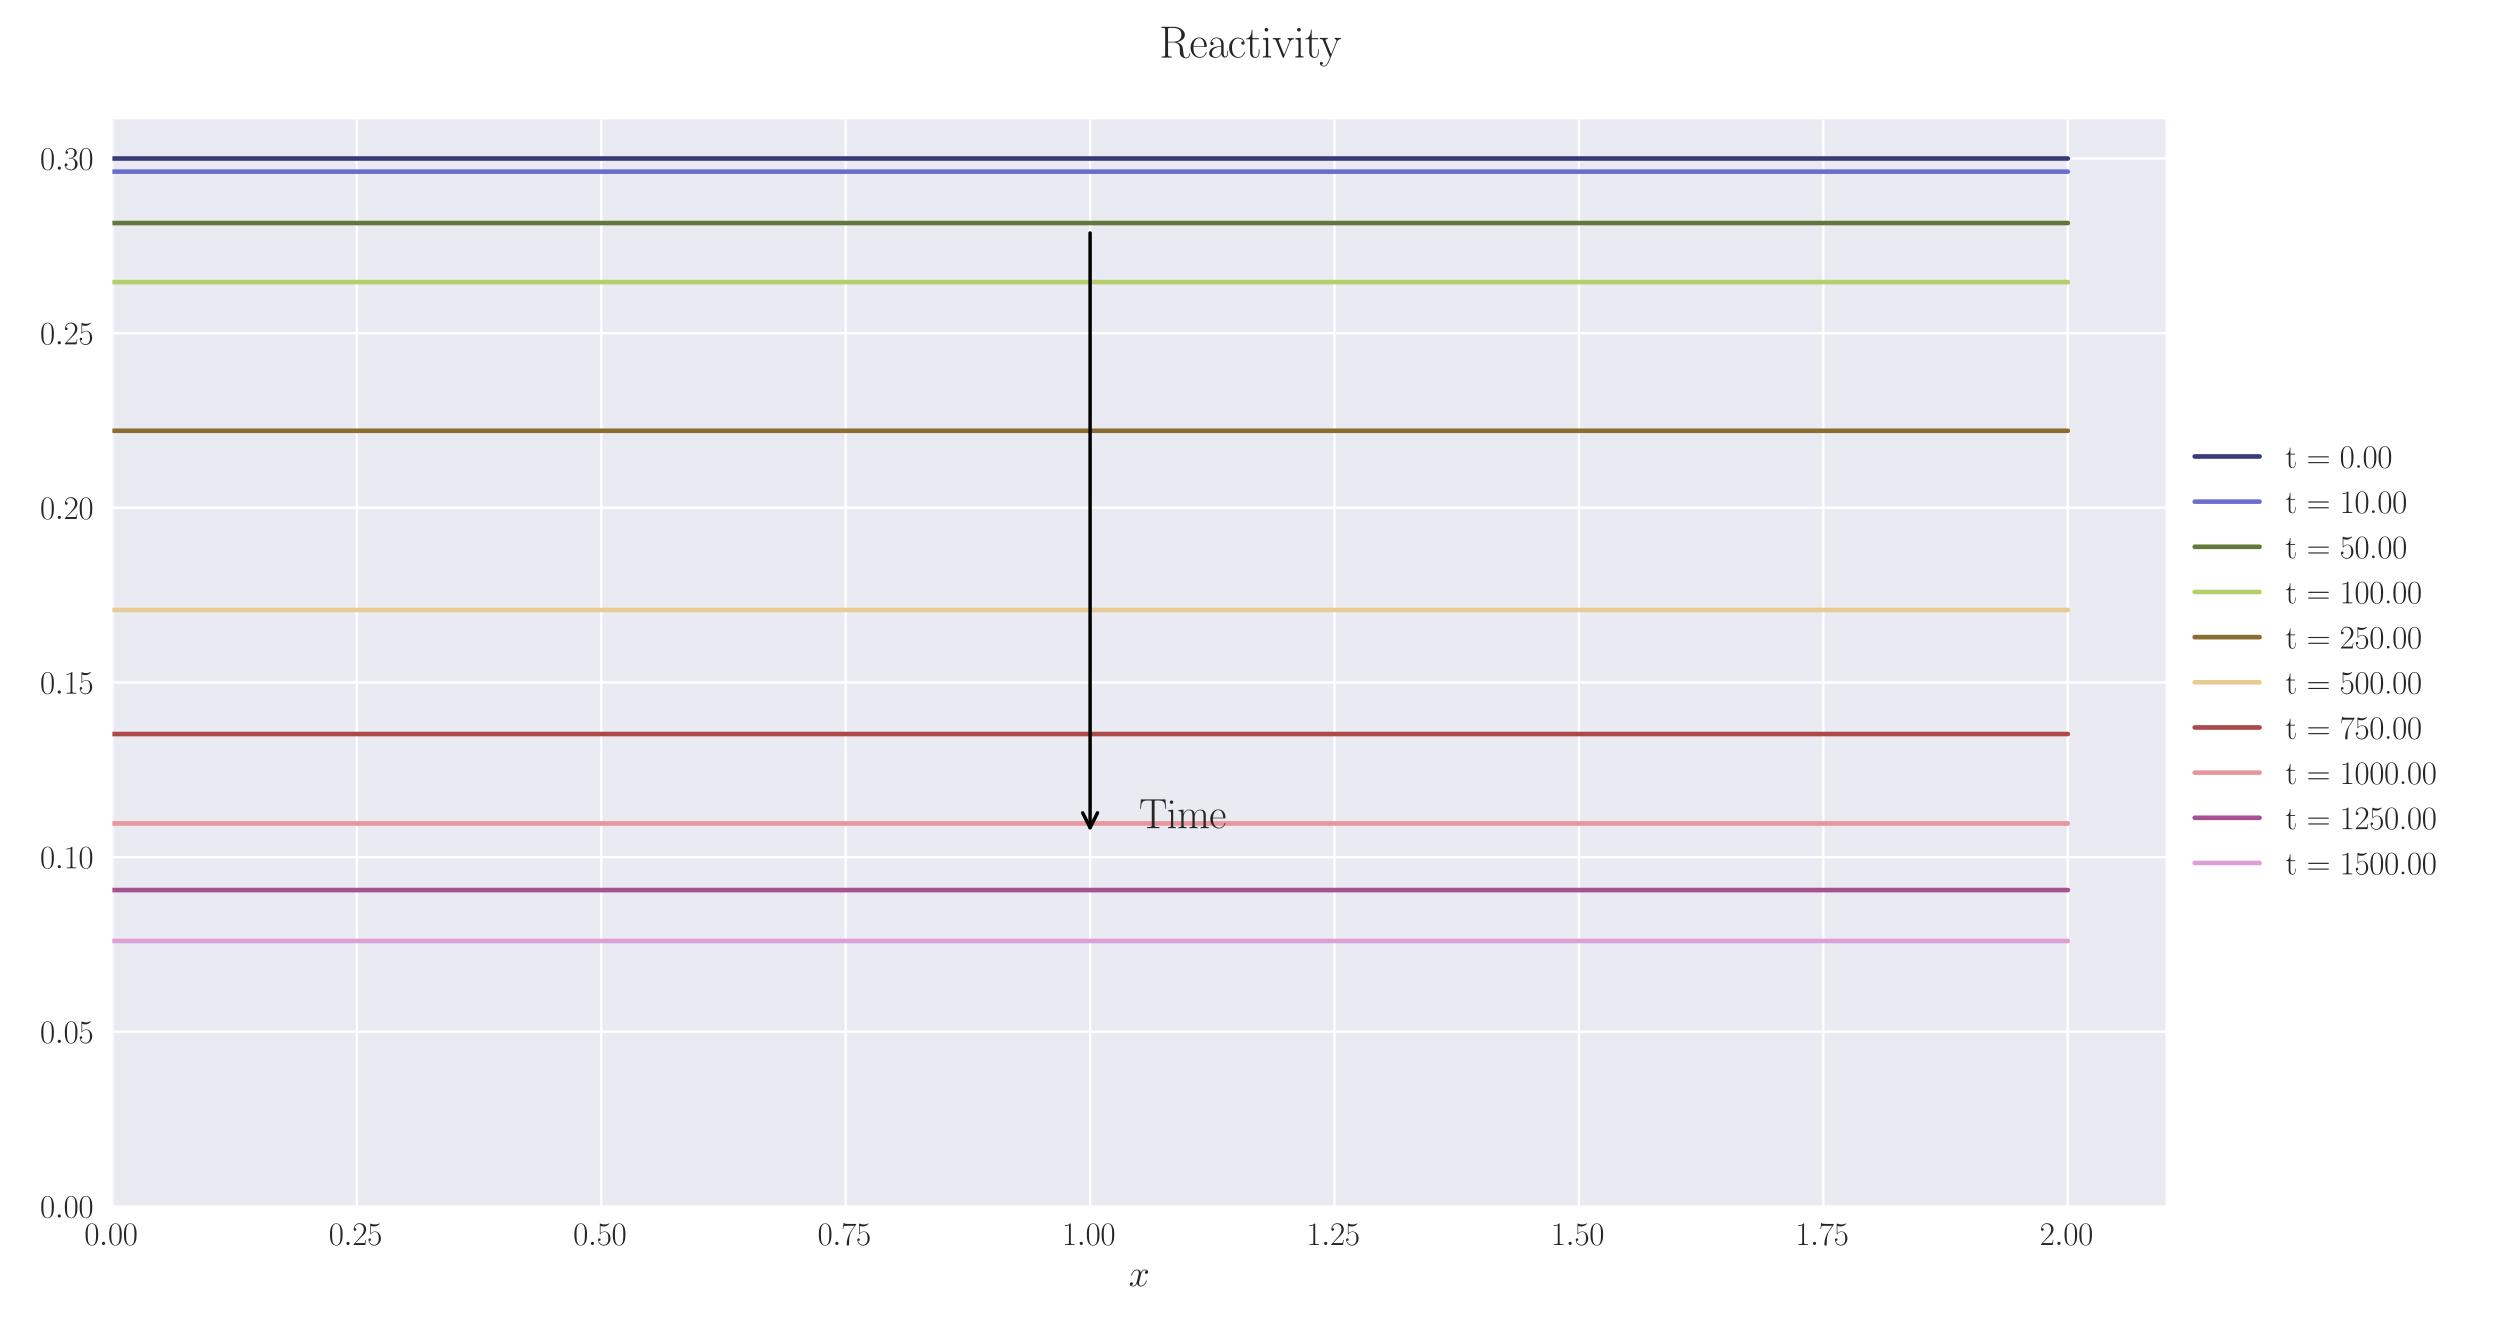 <?xml version="1.0" encoding="utf-8" standalone="no"?>
<!DOCTYPE svg PUBLIC "-//W3C//DTD SVG 1.1//EN"
  "http://www.w3.org/Graphics/SVG/1.1/DTD/svg11.dtd">
<svg xmlns:xlink="http://www.w3.org/1999/xlink" width="1080pt" height="576pt" viewBox="0 0 1080 576" xmlns="http://www.w3.org/2000/svg" version="1.1">
 <defs>
  <style type="text/css">*{stroke-linejoin: round; stroke-linecap: butt}</style>
 </defs>
 <g id="figure_1">
  <g id="patch_1">
   <path d="M 0 576 
L 1080 576 
L 1080 0 
L 0 0 
z
" style="fill: #ffffff"/>
  </g>
  <g id="axes_1">
   <g id="patch_2">
    <path d="M 48.559 521.153 
L 935.518 521.153 
L 935.518 51.564 
L 48.559 51.564 
z
" style="fill: #eaeaf2"/>
   </g>
   <g id="matplotlib.axis_1">
    <g id="xtick_1">
     <g id="line2d_1">
      <path d="M 48.559 521.153 
L 48.559 51.564 
" clip-path="url(#p946c6028f7)" style="fill: none; stroke: #ffffff; stroke-linecap: round"/>
     </g>
     <g id="line2d_2"/>
     <g id="text_1">
      <!-- $\mathdefault{0.00}$ -->
      <g style="fill: #262626" transform="translate(36.42 537.839) scale(0.14 -0.14)">
       <defs>
        <path id="CMR17-30" d="M 2688 2025 
C 2688 2416 2682 3080 2413 3591 
C 2176 4039 1798 4198 1466 4198 
C 1158 4198 768 4058 525 3597 
C 269 3118 243 2524 243 2025 
C 243 1661 250 1106 448 619 
C 723 -39 1216 -128 1466 -128 
C 1760 -128 2208 -7 2470 600 
C 2662 1042 2688 1559 2688 2025 
z
M 1466 -26 
C 1056 -26 813 325 723 812 
C 653 1188 653 1738 653 2096 
C 653 2588 653 2997 736 3387 
C 858 3929 1216 4096 1466 4096 
C 1728 4096 2067 3923 2189 3400 
C 2272 3036 2278 2607 2278 2096 
C 2278 1680 2278 1169 2202 792 
C 2067 95 1690 -26 1466 -26 
z
" transform="scale(0.016)"/>
        <path id="CMMI12-3a" d="M 1178 307 
C 1178 492 1024 619 870 619 
C 685 619 557 466 557 313 
C 557 128 710 0 864 0 
C 1050 0 1178 153 1178 307 
z
" transform="scale(0.016)"/>
       </defs>
       <use xlink:href="#CMR17-30" transform="scale(0.996)"/>
       <use xlink:href="#CMMI12-3a" transform="translate(45.69 0) scale(0.996)"/>
       <use xlink:href="#CMR17-30" transform="translate(72.788 0) scale(0.996)"/>
       <use xlink:href="#CMR17-30" transform="translate(118.478 0) scale(0.996)"/>
      </g>
     </g>
    </g>
    <g id="xtick_2">
     <g id="line2d_3">
      <path d="M 154.149 521.153 
L 154.149 51.564 
" clip-path="url(#p946c6028f7)" style="fill: none; stroke: #ffffff; stroke-linecap: round"/>
     </g>
     <g id="line2d_4"/>
     <g id="text_2">
      <!-- $\mathdefault{0.25}$ -->
      <g style="fill: #262626" transform="translate(142.01 537.839) scale(0.14 -0.14)">
       <defs>
        <path id="CMR17-32" d="M 2669 989 
L 2554 989 
C 2490 536 2438 459 2413 420 
C 2381 369 1920 369 1830 369 
L 602 369 
C 832 619 1280 1072 1824 1597 
C 2214 1967 2669 2402 2669 3035 
C 2669 3790 2067 4224 1395 4224 
C 691 4224 262 3604 262 3030 
C 262 2780 448 2748 525 2748 
C 589 2748 781 2787 781 3010 
C 781 3207 614 3264 525 3264 
C 486 3264 448 3258 422 3245 
C 544 3790 915 4058 1306 4058 
C 1862 4058 2227 3617 2227 3035 
C 2227 2479 1901 2000 1536 1584 
L 262 146 
L 262 0 
L 2515 0 
L 2669 989 
z
" transform="scale(0.016)"/>
        <path id="CMR17-35" d="M 730 3692 
C 794 3666 1056 3584 1325 3584 
C 1920 3584 2246 3911 2432 4100 
C 2432 4157 2432 4192 2394 4192 
C 2387 4192 2374 4192 2323 4163 
C 2099 4058 1837 3973 1517 3973 
C 1325 3973 1037 3999 723 4139 
C 653 4171 640 4171 634 4171 
C 602 4171 595 4164 595 4037 
L 595 2203 
C 595 2089 595 2057 659 2057 
C 691 2057 704 2070 736 2114 
C 941 2401 1222 2522 1542 2522 
C 1766 2522 2246 2382 2246 1289 
C 2246 1085 2246 715 2054 421 
C 1894 159 1645 25 1370 25 
C 947 25 518 320 403 814 
C 429 807 480 795 506 795 
C 589 795 749 840 749 1038 
C 749 1210 627 1280 506 1280 
C 358 1280 262 1190 262 1011 
C 262 454 704 -128 1382 -128 
C 2042 -128 2669 440 2669 1264 
C 2669 2030 2170 2624 1549 2624 
C 1222 2624 947 2503 730 2274 
L 730 3692 
z
" transform="scale(0.016)"/>
       </defs>
       <use xlink:href="#CMR17-30" transform="scale(0.996)"/>
       <use xlink:href="#CMMI12-3a" transform="translate(45.69 0) scale(0.996)"/>
       <use xlink:href="#CMR17-32" transform="translate(72.788 0) scale(0.996)"/>
       <use xlink:href="#CMR17-35" transform="translate(118.478 0) scale(0.996)"/>
      </g>
     </g>
    </g>
    <g id="xtick_3">
     <g id="line2d_5">
      <path d="M 259.74 521.153 
L 259.74 51.564 
" clip-path="url(#p946c6028f7)" style="fill: none; stroke: #ffffff; stroke-linecap: round"/>
     </g>
     <g id="line2d_6"/>
     <g id="text_3">
      <!-- $\mathdefault{0.50}$ -->
      <g style="fill: #262626" transform="translate(247.6 537.839) scale(0.14 -0.14)">
       <use xlink:href="#CMR17-30" transform="scale(0.996)"/>
       <use xlink:href="#CMMI12-3a" transform="translate(45.69 0) scale(0.996)"/>
       <use xlink:href="#CMR17-35" transform="translate(72.788 0) scale(0.996)"/>
       <use xlink:href="#CMR17-30" transform="translate(118.478 0) scale(0.996)"/>
      </g>
     </g>
    </g>
    <g id="xtick_4">
     <g id="line2d_7">
      <path d="M 365.33 521.153 
L 365.33 51.564 
" clip-path="url(#p946c6028f7)" style="fill: none; stroke: #ffffff; stroke-linecap: round"/>
     </g>
     <g id="line2d_8"/>
     <g id="text_4">
      <!-- $\mathdefault{0.75}$ -->
      <g style="fill: #262626" transform="translate(353.19 537.839) scale(0.14 -0.14)">
       <defs>
        <path id="CMR17-37" d="M 2886 3941 
L 2886 4081 
L 1382 4081 
C 634 4081 621 4165 595 4288 
L 480 4288 
L 294 3094 
L 410 3094 
C 429 3215 474 3540 550 3661 
C 589 3712 1062 3712 1171 3712 
L 2579 3712 
L 1869 2661 
C 1395 1954 1069 999 1069 165 
C 1069 89 1069 -128 1299 -128 
C 1530 -128 1530 89 1530 171 
L 1530 465 
C 1530 1508 1709 2196 2003 2636 
L 2886 3941 
z
" transform="scale(0.016)"/>
       </defs>
       <use xlink:href="#CMR17-30" transform="scale(0.996)"/>
       <use xlink:href="#CMMI12-3a" transform="translate(45.69 0) scale(0.996)"/>
       <use xlink:href="#CMR17-37" transform="translate(72.788 0) scale(0.996)"/>
       <use xlink:href="#CMR17-35" transform="translate(118.478 0) scale(0.996)"/>
      </g>
     </g>
    </g>
    <g id="xtick_5">
     <g id="line2d_9">
      <path d="M 470.92 521.153 
L 470.92 51.564 
" clip-path="url(#p946c6028f7)" style="fill: none; stroke: #ffffff; stroke-linecap: round"/>
     </g>
     <g id="line2d_10"/>
     <g id="text_5">
      <!-- $\mathdefault{1.00}$ -->
      <g style="fill: #262626" transform="translate(458.781 537.839) scale(0.14 -0.14)">
       <defs>
        <path id="CMR17-31" d="M 1702 4058 
C 1702 4192 1696 4192 1606 4192 
C 1357 3916 979 3827 621 3827 
C 602 3827 570 3827 563 3808 
C 557 3795 557 3782 557 3648 
C 755 3648 1088 3686 1344 3839 
L 1344 461 
C 1344 236 1331 160 781 160 
L 589 160 
L 589 0 
C 896 0 1216 0 1523 0 
C 1830 0 2150 0 2458 0 
L 2458 160 
L 2266 160 
C 1715 160 1702 230 1702 458 
L 1702 4058 
z
" transform="scale(0.016)"/>
       </defs>
       <use xlink:href="#CMR17-31" transform="scale(0.996)"/>
       <use xlink:href="#CMMI12-3a" transform="translate(45.69 0) scale(0.996)"/>
       <use xlink:href="#CMR17-30" transform="translate(72.788 0) scale(0.996)"/>
       <use xlink:href="#CMR17-30" transform="translate(118.478 0) scale(0.996)"/>
      </g>
     </g>
    </g>
    <g id="xtick_6">
     <g id="line2d_11">
      <path d="M 576.511 521.153 
L 576.511 51.564 
" clip-path="url(#p946c6028f7)" style="fill: none; stroke: #ffffff; stroke-linecap: round"/>
     </g>
     <g id="line2d_12"/>
     <g id="text_6">
      <!-- $\mathdefault{1.25}$ -->
      <g style="fill: #262626" transform="translate(564.371 537.839) scale(0.14 -0.14)">
       <use xlink:href="#CMR17-31" transform="scale(0.996)"/>
       <use xlink:href="#CMMI12-3a" transform="translate(45.69 0) scale(0.996)"/>
       <use xlink:href="#CMR17-32" transform="translate(72.788 0) scale(0.996)"/>
       <use xlink:href="#CMR17-35" transform="translate(118.478 0) scale(0.996)"/>
      </g>
     </g>
    </g>
    <g id="xtick_7">
     <g id="line2d_13">
      <path d="M 682.101 521.153 
L 682.101 51.564 
" clip-path="url(#p946c6028f7)" style="fill: none; stroke: #ffffff; stroke-linecap: round"/>
     </g>
     <g id="line2d_14"/>
     <g id="text_7">
      <!-- $\mathdefault{1.50}$ -->
      <g style="fill: #262626" transform="translate(669.961 537.839) scale(0.14 -0.14)">
       <use xlink:href="#CMR17-31" transform="scale(0.996)"/>
       <use xlink:href="#CMMI12-3a" transform="translate(45.69 0) scale(0.996)"/>
       <use xlink:href="#CMR17-35" transform="translate(72.788 0) scale(0.996)"/>
       <use xlink:href="#CMR17-30" transform="translate(118.478 0) scale(0.996)"/>
      </g>
     </g>
    </g>
    <g id="xtick_8">
     <g id="line2d_15">
      <path d="M 787.691 521.153 
L 787.691 51.564 
" clip-path="url(#p946c6028f7)" style="fill: none; stroke: #ffffff; stroke-linecap: round"/>
     </g>
     <g id="line2d_16"/>
     <g id="text_8">
      <!-- $\mathdefault{1.75}$ -->
      <g style="fill: #262626" transform="translate(775.552 537.839) scale(0.14 -0.14)">
       <use xlink:href="#CMR17-31" transform="scale(0.996)"/>
       <use xlink:href="#CMMI12-3a" transform="translate(45.69 0) scale(0.996)"/>
       <use xlink:href="#CMR17-37" transform="translate(72.788 0) scale(0.996)"/>
       <use xlink:href="#CMR17-35" transform="translate(118.478 0) scale(0.996)"/>
      </g>
     </g>
    </g>
    <g id="xtick_9">
     <g id="line2d_17">
      <path d="M 893.282 521.153 
L 893.282 51.564 
" clip-path="url(#p946c6028f7)" style="fill: none; stroke: #ffffff; stroke-linecap: round"/>
     </g>
     <g id="line2d_18"/>
     <g id="text_9">
      <!-- $\mathdefault{2.00}$ -->
      <g style="fill: #262626" transform="translate(881.142 537.839) scale(0.14 -0.14)">
       <use xlink:href="#CMR17-32" transform="scale(0.996)"/>
       <use xlink:href="#CMMI12-3a" transform="translate(45.69 0) scale(0.996)"/>
       <use xlink:href="#CMR17-30" transform="translate(72.788 0) scale(0.996)"/>
       <use xlink:href="#CMR17-30" transform="translate(118.478 0) scale(0.996)"/>
      </g>
     </g>
    </g>
    <g id="text_10">
     <!-- $x$ -->
     <g style="fill: #262626" transform="translate(487.604 555.621) scale(0.16 -0.16)">
      <defs>
       <path id="CMMI12-78" d="M 3034 2606 
C 2829 2567 2752 2414 2752 2293 
C 2752 2139 2874 2088 2963 2088 
C 3155 2088 3290 2254 3290 2427 
C 3290 2695 2982 2816 2714 2816 
C 2323 2816 2106 2433 2048 2312 
C 1901 2816 1504 2816 1389 2816 
C 736 2816 390 1980 390 1839 
C 390 1814 416 1782 461 1782 
C 512 1782 525 1820 538 1846 
C 755 2555 1184 2689 1370 2689 
C 1658 2689 1715 2420 1715 2267 
C 1715 2127 1677 1980 1600 1673 
L 1382 798 
C 1286 415 1101 64 762 64 
C 730 64 570 64 435 147 
C 666 192 717 383 717 460 
C 717 588 621 664 499 664 
C 346 664 179 530 179 326 
C 179 57 480 -64 755 -64 
C 1062 -64 1280 179 1414 441 
C 1517 64 1837 -64 2074 -64 
C 2726 -64 3072 773 3072 913 
C 3072 945 3046 971 3008 971 
C 2950 971 2944 939 2925 888 
C 2752 326 2381 64 2093 64 
C 1869 64 1747 230 1747 492 
C 1747 632 1773 734 1875 1156 
L 2099 2024 
C 2195 2408 2413 2689 2707 2689 
C 2720 2689 2899 2689 3034 2606 
z
" transform="scale(0.016)"/>
      </defs>
      <use xlink:href="#CMMI12-78" transform="scale(0.996)"/>
     </g>
    </g>
   </g>
   <g id="matplotlib.axis_2">
    <g id="ytick_1">
     <g id="line2d_19">
      <path d="M 48.559 521.153 
L 935.518 521.153 
" clip-path="url(#p946c6028f7)" style="fill: none; stroke: #ffffff; stroke-linecap: round"/>
     </g>
     <g id="line2d_20"/>
     <g id="text_11">
      <!-- $\mathdefault{0.00}$ -->
      <g style="fill: #262626" transform="translate(17.28 525.996) scale(0.14 -0.14)">
       <use xlink:href="#CMR17-30" transform="scale(0.996)"/>
       <use xlink:href="#CMMI12-3a" transform="translate(45.69 0) scale(0.996)"/>
       <use xlink:href="#CMR17-30" transform="translate(72.788 0) scale(0.996)"/>
       <use xlink:href="#CMR17-30" transform="translate(118.478 0) scale(0.996)"/>
      </g>
     </g>
    </g>
    <g id="ytick_2">
     <g id="line2d_21">
      <path d="M 48.559 445.705 
L 935.518 445.705 
" clip-path="url(#p946c6028f7)" style="fill: none; stroke: #ffffff; stroke-linecap: round"/>
     </g>
     <g id="line2d_22"/>
     <g id="text_12">
      <!-- $\mathdefault{0.05}$ -->
      <g style="fill: #262626" transform="translate(17.28 450.548) scale(0.14 -0.14)">
       <use xlink:href="#CMR17-30" transform="scale(0.996)"/>
       <use xlink:href="#CMMI12-3a" transform="translate(45.69 0) scale(0.996)"/>
       <use xlink:href="#CMR17-30" transform="translate(72.788 0) scale(0.996)"/>
       <use xlink:href="#CMR17-35" transform="translate(118.478 0) scale(0.996)"/>
      </g>
     </g>
    </g>
    <g id="ytick_3">
     <g id="line2d_23">
      <path d="M 48.559 370.257 
L 935.518 370.257 
" clip-path="url(#p946c6028f7)" style="fill: none; stroke: #ffffff; stroke-linecap: round"/>
     </g>
     <g id="line2d_24"/>
     <g id="text_13">
      <!-- $\mathdefault{0.10}$ -->
      <g style="fill: #262626" transform="translate(17.28 375.1) scale(0.14 -0.14)">
       <use xlink:href="#CMR17-30" transform="scale(0.996)"/>
       <use xlink:href="#CMMI12-3a" transform="translate(45.69 0) scale(0.996)"/>
       <use xlink:href="#CMR17-31" transform="translate(72.788 0) scale(0.996)"/>
       <use xlink:href="#CMR17-30" transform="translate(118.478 0) scale(0.996)"/>
      </g>
     </g>
    </g>
    <g id="ytick_4">
     <g id="line2d_25">
      <path d="M 48.559 294.809 
L 935.518 294.809 
" clip-path="url(#p946c6028f7)" style="fill: none; stroke: #ffffff; stroke-linecap: round"/>
     </g>
     <g id="line2d_26"/>
     <g id="text_14">
      <!-- $\mathdefault{0.15}$ -->
      <g style="fill: #262626" transform="translate(17.28 299.652) scale(0.14 -0.14)">
       <use xlink:href="#CMR17-30" transform="scale(0.996)"/>
       <use xlink:href="#CMMI12-3a" transform="translate(45.69 0) scale(0.996)"/>
       <use xlink:href="#CMR17-31" transform="translate(72.788 0) scale(0.996)"/>
       <use xlink:href="#CMR17-35" transform="translate(118.478 0) scale(0.996)"/>
      </g>
     </g>
    </g>
    <g id="ytick_5">
     <g id="line2d_27">
      <path d="M 48.559 219.362 
L 935.518 219.362 
" clip-path="url(#p946c6028f7)" style="fill: none; stroke: #ffffff; stroke-linecap: round"/>
     </g>
     <g id="line2d_28"/>
     <g id="text_15">
      <!-- $\mathdefault{0.20}$ -->
      <g style="fill: #262626" transform="translate(17.28 224.204) scale(0.14 -0.14)">
       <use xlink:href="#CMR17-30" transform="scale(0.996)"/>
       <use xlink:href="#CMMI12-3a" transform="translate(45.69 0) scale(0.996)"/>
       <use xlink:href="#CMR17-32" transform="translate(72.788 0) scale(0.996)"/>
       <use xlink:href="#CMR17-30" transform="translate(118.478 0) scale(0.996)"/>
      </g>
     </g>
    </g>
    <g id="ytick_6">
     <g id="line2d_29">
      <path d="M 48.559 143.914 
L 935.518 143.914 
" clip-path="url(#p946c6028f7)" style="fill: none; stroke: #ffffff; stroke-linecap: round"/>
     </g>
     <g id="line2d_30"/>
     <g id="text_16">
      <!-- $\mathdefault{0.25}$ -->
      <g style="fill: #262626" transform="translate(17.28 148.757) scale(0.14 -0.14)">
       <use xlink:href="#CMR17-30" transform="scale(0.996)"/>
       <use xlink:href="#CMMI12-3a" transform="translate(45.69 0) scale(0.996)"/>
       <use xlink:href="#CMR17-32" transform="translate(72.788 0) scale(0.996)"/>
       <use xlink:href="#CMR17-35" transform="translate(118.478 0) scale(0.996)"/>
      </g>
     </g>
    </g>
    <g id="ytick_7">
     <g id="line2d_31">
      <path d="M 48.559 68.466 
L 935.518 68.466 
" clip-path="url(#p946c6028f7)" style="fill: none; stroke: #ffffff; stroke-linecap: round"/>
     </g>
     <g id="line2d_32"/>
     <g id="text_17">
      <!-- $\mathdefault{0.30}$ -->
      <g style="fill: #262626" transform="translate(17.28 73.309) scale(0.14 -0.14)">
       <defs>
        <path id="CMR17-33" d="M 1414 2157 
C 1984 2157 2234 1662 2234 1090 
C 2234 320 1824 25 1453 25 
C 1114 25 563 194 390 693 
C 422 680 454 680 486 680 
C 640 680 755 782 755 948 
C 755 1133 614 1216 486 1216 
C 378 1216 211 1165 211 926 
C 211 335 787 -128 1466 -128 
C 2176 -128 2720 430 2720 1085 
C 2720 1707 2208 2157 1600 2227 
C 2086 2328 2554 2756 2554 3329 
C 2554 3820 2048 4179 1472 4179 
C 890 4179 378 3829 378 3329 
C 378 3110 544 3072 627 3072 
C 762 3072 877 3155 877 3321 
C 877 3486 762 3569 627 3569 
C 602 3569 570 3569 544 3557 
C 730 3959 1235 4032 1459 4032 
C 1683 4032 2106 3925 2106 3320 
C 2106 3143 2080 2828 1862 2550 
C 1670 2304 1453 2304 1242 2284 
C 1210 2284 1062 2269 1037 2269 
C 992 2263 966 2257 966 2208 
C 966 2163 973 2157 1101 2157 
L 1414 2157 
z
" transform="scale(0.016)"/>
       </defs>
       <use xlink:href="#CMR17-30" transform="scale(0.996)"/>
       <use xlink:href="#CMMI12-3a" transform="translate(45.69 0) scale(0.996)"/>
       <use xlink:href="#CMR17-33" transform="translate(72.788 0) scale(0.996)"/>
       <use xlink:href="#CMR17-30" transform="translate(118.478 0) scale(0.996)"/>
      </g>
     </g>
    </g>
   </g>
   <g id="line2d_33">
    <path d="M 48.559 68.466 
L 57.006 68.466 
L 65.454 68.466 
L 73.901 68.466 
L 82.348 68.466 
L 90.795 68.466 
L 99.242 68.466 
L 107.69 68.466 
L 116.137 68.466 
L 124.584 68.466 
L 133.031 68.466 
L 141.479 68.466 
L 149.926 68.466 
L 158.373 68.466 
L 166.82 68.466 
L 175.267 68.466 
L 183.715 68.466 
L 192.162 68.466 
L 200.609 68.466 
L 209.056 68.466 
L 217.504 68.466 
L 225.951 68.466 
L 234.398 68.466 
L 242.845 68.466 
L 251.292 68.466 
L 259.74 68.466 
L 268.187 68.466 
L 276.634 68.466 
L 285.081 68.466 
L 293.529 68.466 
L 301.976 68.466 
L 310.423 68.466 
L 318.87 68.466 
L 327.317 68.466 
L 335.765 68.466 
L 344.212 68.466 
L 352.659 68.466 
L 361.106 68.466 
L 369.554 68.466 
L 378.001 68.466 
L 386.448 68.466 
L 394.895 68.466 
L 403.343 68.466 
L 411.79 68.466 
L 420.237 68.466 
L 428.684 68.466 
L 437.131 68.466 
L 445.579 68.466 
L 454.026 68.466 
L 462.473 68.466 
L 470.92 68.466 
L 479.368 68.466 
L 487.815 68.466 
L 496.262 68.466 
L 504.709 68.466 
L 513.156 68.466 
L 521.604 68.466 
L 530.051 68.466 
L 538.498 68.466 
L 546.945 68.466 
L 555.393 68.466 
L 563.84 68.466 
L 572.287 68.466 
L 580.734 68.466 
L 589.181 68.466 
L 597.629 68.466 
L 606.076 68.466 
L 614.523 68.466 
L 622.97 68.466 
L 631.418 68.466 
L 639.865 68.466 
L 648.312 68.466 
L 656.759 68.466 
L 665.206 68.466 
L 673.654 68.466 
L 682.101 68.466 
L 690.548 68.466 
L 698.995 68.466 
L 707.443 68.466 
L 715.89 68.466 
L 724.337 68.466 
L 732.784 68.466 
L 741.232 68.466 
L 749.679 68.466 
L 758.126 68.466 
L 766.573 68.466 
L 775.02 68.466 
L 783.468 68.466 
L 791.915 68.466 
L 800.362 68.466 
L 808.809 68.466 
L 817.257 68.466 
L 825.704 68.466 
L 834.151 68.466 
L 842.598 68.466 
L 851.045 68.466 
L 859.493 68.466 
L 867.94 68.466 
L 876.387 68.466 
L 884.834 68.466 
L 893.282 68.466 
" clip-path="url(#p946c6028f7)" style="fill: none; stroke: #393b79; stroke-width: 2; stroke-linecap: round"/>
   </g>
   <g id="line2d_34">
    <path d="M 48.559 74.148 
L 57.006 74.148 
L 65.454 74.148 
L 73.901 74.148 
L 82.348 74.148 
L 90.795 74.148 
L 99.242 74.148 
L 107.69 74.148 
L 116.137 74.148 
L 124.584 74.148 
L 133.031 74.148 
L 141.479 74.148 
L 149.926 74.148 
L 158.373 74.148 
L 166.82 74.148 
L 175.267 74.148 
L 183.715 74.148 
L 192.162 74.148 
L 200.609 74.148 
L 209.056 74.148 
L 217.504 74.148 
L 225.951 74.148 
L 234.398 74.148 
L 242.845 74.148 
L 251.292 74.148 
L 259.74 74.148 
L 268.187 74.148 
L 276.634 74.148 
L 285.081 74.148 
L 293.529 74.148 
L 301.976 74.148 
L 310.423 74.148 
L 318.87 74.148 
L 327.317 74.148 
L 335.765 74.148 
L 344.212 74.148 
L 352.659 74.148 
L 361.106 74.148 
L 369.554 74.148 
L 378.001 74.148 
L 386.448 74.148 
L 394.895 74.148 
L 403.343 74.148 
L 411.79 74.148 
L 420.237 74.148 
L 428.684 74.148 
L 437.131 74.148 
L 445.579 74.148 
L 454.026 74.148 
L 462.473 74.148 
L 470.92 74.148 
L 479.368 74.148 
L 487.815 74.148 
L 496.262 74.148 
L 504.709 74.148 
L 513.156 74.148 
L 521.604 74.148 
L 530.051 74.148 
L 538.498 74.148 
L 546.945 74.148 
L 555.393 74.148 
L 563.84 74.148 
L 572.287 74.148 
L 580.734 74.148 
L 589.181 74.148 
L 597.629 74.148 
L 606.076 74.148 
L 614.523 74.148 
L 622.97 74.148 
L 631.418 74.148 
L 639.865 74.148 
L 648.312 74.148 
L 656.759 74.148 
L 665.206 74.148 
L 673.654 74.148 
L 682.101 74.148 
L 690.548 74.148 
L 698.995 74.148 
L 707.443 74.148 
L 715.89 74.148 
L 724.337 74.148 
L 732.784 74.148 
L 741.232 74.148 
L 749.679 74.148 
L 758.126 74.148 
L 766.573 74.148 
L 775.02 74.148 
L 783.468 74.148 
L 791.915 74.148 
L 800.362 74.148 
L 808.809 74.148 
L 817.257 74.148 
L 825.704 74.148 
L 834.151 74.148 
L 842.598 74.148 
L 851.045 74.148 
L 859.493 74.148 
L 867.94 74.148 
L 876.387 74.148 
L 884.834 74.148 
L 893.282 74.148 
" clip-path="url(#p946c6028f7)" style="fill: none; stroke: #6b6ecf; stroke-width: 2; stroke-linecap: round"/>
   </g>
   <g id="line2d_35">
    <path d="M 48.559 96.351 
L 57.006 96.351 
L 65.454 96.351 
L 73.901 96.351 
L 82.348 96.351 
L 90.795 96.351 
L 99.242 96.351 
L 107.69 96.351 
L 116.137 96.351 
L 124.584 96.351 
L 133.031 96.351 
L 141.479 96.351 
L 149.926 96.351 
L 158.373 96.351 
L 166.82 96.351 
L 175.267 96.351 
L 183.715 96.351 
L 192.162 96.351 
L 200.609 96.351 
L 209.056 96.351 
L 217.504 96.351 
L 225.951 96.351 
L 234.398 96.351 
L 242.845 96.351 
L 251.292 96.351 
L 259.74 96.351 
L 268.187 96.351 
L 276.634 96.351 
L 285.081 96.351 
L 293.529 96.351 
L 301.976 96.351 
L 310.423 96.351 
L 318.87 96.351 
L 327.317 96.351 
L 335.765 96.351 
L 344.212 96.351 
L 352.659 96.351 
L 361.106 96.351 
L 369.554 96.351 
L 378.001 96.351 
L 386.448 96.351 
L 394.895 96.351 
L 403.343 96.351 
L 411.79 96.351 
L 420.237 96.351 
L 428.684 96.351 
L 437.131 96.351 
L 445.579 96.351 
L 454.026 96.351 
L 462.473 96.351 
L 470.92 96.351 
L 479.368 96.351 
L 487.815 96.351 
L 496.262 96.351 
L 504.709 96.351 
L 513.156 96.351 
L 521.604 96.351 
L 530.051 96.351 
L 538.498 96.351 
L 546.945 96.351 
L 555.393 96.351 
L 563.84 96.351 
L 572.287 96.351 
L 580.734 96.351 
L 589.181 96.351 
L 597.629 96.351 
L 606.076 96.351 
L 614.523 96.351 
L 622.97 96.351 
L 631.418 96.351 
L 639.865 96.351 
L 648.312 96.351 
L 656.759 96.351 
L 665.206 96.351 
L 673.654 96.351 
L 682.101 96.351 
L 690.548 96.351 
L 698.995 96.351 
L 707.443 96.351 
L 715.89 96.351 
L 724.337 96.351 
L 732.784 96.351 
L 741.232 96.351 
L 749.679 96.351 
L 758.126 96.351 
L 766.573 96.351 
L 775.02 96.351 
L 783.468 96.351 
L 791.915 96.351 
L 800.362 96.351 
L 808.809 96.351 
L 817.257 96.351 
L 825.704 96.351 
L 834.151 96.351 
L 842.598 96.351 
L 851.045 96.351 
L 859.493 96.351 
L 867.94 96.351 
L 876.387 96.351 
L 884.834 96.351 
L 893.282 96.351 
" clip-path="url(#p946c6028f7)" style="fill: none; stroke: #637939; stroke-width: 2; stroke-linecap: round"/>
   </g>
   <g id="line2d_36">
    <path d="M 48.559 121.869 
L 57.006 121.869 
L 65.454 121.869 
L 73.901 121.869 
L 82.348 121.869 
L 90.795 121.869 
L 99.242 121.869 
L 107.69 121.869 
L 116.137 121.869 
L 124.584 121.869 
L 133.031 121.869 
L 141.479 121.869 
L 149.926 121.869 
L 158.373 121.869 
L 166.82 121.869 
L 175.267 121.869 
L 183.715 121.869 
L 192.162 121.869 
L 200.609 121.869 
L 209.056 121.869 
L 217.504 121.869 
L 225.951 121.869 
L 234.398 121.869 
L 242.845 121.869 
L 251.292 121.869 
L 259.74 121.869 
L 268.187 121.869 
L 276.634 121.869 
L 285.081 121.869 
L 293.529 121.869 
L 301.976 121.869 
L 310.423 121.869 
L 318.87 121.869 
L 327.317 121.869 
L 335.765 121.869 
L 344.212 121.869 
L 352.659 121.869 
L 361.106 121.869 
L 369.554 121.869 
L 378.001 121.869 
L 386.448 121.869 
L 394.895 121.869 
L 403.343 121.869 
L 411.79 121.869 
L 420.237 121.869 
L 428.684 121.869 
L 437.131 121.869 
L 445.579 121.869 
L 454.026 121.869 
L 462.473 121.869 
L 470.92 121.869 
L 479.368 121.869 
L 487.815 121.869 
L 496.262 121.869 
L 504.709 121.869 
L 513.156 121.869 
L 521.604 121.869 
L 530.051 121.869 
L 538.498 121.869 
L 546.945 121.869 
L 555.393 121.869 
L 563.84 121.869 
L 572.287 121.869 
L 580.734 121.869 
L 589.181 121.869 
L 597.629 121.869 
L 606.076 121.869 
L 614.523 121.869 
L 622.97 121.869 
L 631.418 121.869 
L 639.865 121.869 
L 648.312 121.869 
L 656.759 121.869 
L 665.206 121.869 
L 673.654 121.869 
L 682.101 121.869 
L 690.548 121.869 
L 698.995 121.869 
L 707.443 121.869 
L 715.89 121.869 
L 724.337 121.869 
L 732.784 121.869 
L 741.232 121.869 
L 749.679 121.869 
L 758.126 121.869 
L 766.573 121.869 
L 775.02 121.869 
L 783.468 121.869 
L 791.915 121.869 
L 800.362 121.869 
L 808.809 121.869 
L 817.257 121.869 
L 825.704 121.869 
L 834.151 121.869 
L 842.598 121.869 
L 851.045 121.869 
L 859.493 121.869 
L 867.94 121.869 
L 876.387 121.869 
L 884.834 121.869 
L 893.282 121.869 
" clip-path="url(#p946c6028f7)" style="fill: none; stroke: #b5cf6b; stroke-width: 2; stroke-linecap: round"/>
   </g>
   <g id="line2d_37">
    <path d="M 48.559 186.094 
L 57.006 186.094 
L 65.454 186.094 
L 73.901 186.094 
L 82.348 186.094 
L 90.795 186.094 
L 99.242 186.094 
L 107.69 186.094 
L 116.137 186.094 
L 124.584 186.094 
L 133.031 186.094 
L 141.479 186.094 
L 149.926 186.094 
L 158.373 186.094 
L 166.82 186.094 
L 175.267 186.094 
L 183.715 186.094 
L 192.162 186.094 
L 200.609 186.094 
L 209.056 186.094 
L 217.504 186.094 
L 225.951 186.094 
L 234.398 186.094 
L 242.845 186.094 
L 251.292 186.094 
L 259.74 186.094 
L 268.187 186.094 
L 276.634 186.094 
L 285.081 186.094 
L 293.529 186.094 
L 301.976 186.094 
L 310.423 186.094 
L 318.87 186.094 
L 327.317 186.094 
L 335.765 186.094 
L 344.212 186.094 
L 352.659 186.094 
L 361.106 186.094 
L 369.554 186.094 
L 378.001 186.094 
L 386.448 186.094 
L 394.895 186.094 
L 403.343 186.094 
L 411.79 186.094 
L 420.237 186.094 
L 428.684 186.094 
L 437.131 186.094 
L 445.579 186.094 
L 454.026 186.094 
L 462.473 186.094 
L 470.92 186.094 
L 479.368 186.094 
L 487.815 186.094 
L 496.262 186.094 
L 504.709 186.094 
L 513.156 186.094 
L 521.604 186.094 
L 530.051 186.094 
L 538.498 186.094 
L 546.945 186.094 
L 555.393 186.094 
L 563.84 186.094 
L 572.287 186.094 
L 580.734 186.094 
L 589.181 186.094 
L 597.629 186.094 
L 606.076 186.094 
L 614.523 186.094 
L 622.97 186.094 
L 631.418 186.094 
L 639.865 186.094 
L 648.312 186.094 
L 656.759 186.094 
L 665.206 186.094 
L 673.654 186.094 
L 682.101 186.094 
L 690.548 186.094 
L 698.995 186.094 
L 707.443 186.094 
L 715.89 186.094 
L 724.337 186.094 
L 732.784 186.094 
L 741.232 186.094 
L 749.679 186.094 
L 758.126 186.094 
L 766.573 186.094 
L 775.02 186.094 
L 783.468 186.094 
L 791.915 186.094 
L 800.362 186.094 
L 808.809 186.094 
L 817.257 186.094 
L 825.704 186.094 
L 834.151 186.094 
L 842.598 186.094 
L 851.045 186.094 
L 859.493 186.094 
L 867.94 186.094 
L 876.387 186.094 
L 884.834 186.094 
L 893.282 186.094 
" clip-path="url(#p946c6028f7)" style="fill: none; stroke: #8c6d31; stroke-width: 2; stroke-linecap: round"/>
   </g>
   <g id="line2d_38">
    <path d="M 48.559 263.509 
L 57.006 263.509 
L 65.454 263.509 
L 73.901 263.509 
L 82.348 263.509 
L 90.795 263.509 
L 99.242 263.509 
L 107.69 263.509 
L 116.137 263.509 
L 124.584 263.509 
L 133.031 263.509 
L 141.479 263.509 
L 149.926 263.509 
L 158.373 263.509 
L 166.82 263.509 
L 175.267 263.509 
L 183.715 263.509 
L 192.162 263.509 
L 200.609 263.509 
L 209.056 263.509 
L 217.504 263.509 
L 225.951 263.509 
L 234.398 263.509 
L 242.845 263.509 
L 251.292 263.509 
L 259.74 263.509 
L 268.187 263.509 
L 276.634 263.509 
L 285.081 263.509 
L 293.529 263.509 
L 301.976 263.509 
L 310.423 263.509 
L 318.87 263.509 
L 327.317 263.509 
L 335.765 263.509 
L 344.212 263.509 
L 352.659 263.509 
L 361.106 263.509 
L 369.554 263.509 
L 378.001 263.509 
L 386.448 263.509 
L 394.895 263.509 
L 403.343 263.509 
L 411.79 263.509 
L 420.237 263.509 
L 428.684 263.509 
L 437.131 263.509 
L 445.579 263.509 
L 454.026 263.509 
L 462.473 263.509 
L 470.92 263.509 
L 479.368 263.509 
L 487.815 263.509 
L 496.262 263.509 
L 504.709 263.509 
L 513.156 263.509 
L 521.604 263.509 
L 530.051 263.509 
L 538.498 263.509 
L 546.945 263.509 
L 555.393 263.509 
L 563.84 263.509 
L 572.287 263.509 
L 580.734 263.509 
L 589.181 263.509 
L 597.629 263.509 
L 606.076 263.509 
L 614.523 263.509 
L 622.97 263.509 
L 631.418 263.509 
L 639.865 263.509 
L 648.312 263.509 
L 656.759 263.509 
L 665.206 263.509 
L 673.654 263.509 
L 682.101 263.509 
L 690.548 263.509 
L 698.995 263.509 
L 707.443 263.509 
L 715.89 263.509 
L 724.337 263.509 
L 732.784 263.509 
L 741.232 263.509 
L 749.679 263.509 
L 758.126 263.509 
L 766.573 263.509 
L 775.02 263.509 
L 783.468 263.509 
L 791.915 263.509 
L 800.362 263.509 
L 808.809 263.509 
L 817.257 263.509 
L 825.704 263.509 
L 834.151 263.509 
L 842.598 263.509 
L 851.045 263.509 
L 859.493 263.509 
L 867.94 263.509 
L 876.387 263.509 
L 884.834 263.509 
L 893.282 263.509 
" clip-path="url(#p946c6028f7)" style="fill: none; stroke: #e7cb94; stroke-width: 2; stroke-linecap: round"/>
   </g>
   <g id="line2d_39">
    <path d="M 48.559 317.106 
L 57.006 317.106 
L 65.454 317.106 
L 73.901 317.106 
L 82.348 317.106 
L 90.795 317.106 
L 99.242 317.106 
L 107.69 317.106 
L 116.137 317.106 
L 124.584 317.106 
L 133.031 317.106 
L 141.479 317.106 
L 149.926 317.106 
L 158.373 317.106 
L 166.82 317.106 
L 175.267 317.106 
L 183.715 317.106 
L 192.162 317.106 
L 200.609 317.106 
L 209.056 317.106 
L 217.504 317.106 
L 225.951 317.106 
L 234.398 317.106 
L 242.845 317.106 
L 251.292 317.106 
L 259.74 317.106 
L 268.187 317.106 
L 276.634 317.106 
L 285.081 317.106 
L 293.529 317.106 
L 301.976 317.106 
L 310.423 317.106 
L 318.87 317.106 
L 327.317 317.106 
L 335.765 317.106 
L 344.212 317.106 
L 352.659 317.106 
L 361.106 317.106 
L 369.554 317.106 
L 378.001 317.106 
L 386.448 317.106 
L 394.895 317.106 
L 403.343 317.106 
L 411.79 317.106 
L 420.237 317.106 
L 428.684 317.106 
L 437.131 317.106 
L 445.579 317.106 
L 454.026 317.106 
L 462.473 317.106 
L 470.92 317.106 
L 479.368 317.106 
L 487.815 317.106 
L 496.262 317.106 
L 504.709 317.106 
L 513.156 317.106 
L 521.604 317.106 
L 530.051 317.106 
L 538.498 317.106 
L 546.945 317.106 
L 555.393 317.106 
L 563.84 317.106 
L 572.287 317.106 
L 580.734 317.106 
L 589.181 317.106 
L 597.629 317.106 
L 606.076 317.106 
L 614.523 317.106 
L 622.97 317.106 
L 631.418 317.106 
L 639.865 317.106 
L 648.312 317.106 
L 656.759 317.106 
L 665.206 317.106 
L 673.654 317.106 
L 682.101 317.106 
L 690.548 317.106 
L 698.995 317.106 
L 707.443 317.106 
L 715.89 317.106 
L 724.337 317.106 
L 732.784 317.106 
L 741.232 317.106 
L 749.679 317.106 
L 758.126 317.106 
L 766.573 317.106 
L 775.02 317.106 
L 783.468 317.106 
L 791.915 317.106 
L 800.362 317.106 
L 808.809 317.106 
L 817.257 317.106 
L 825.704 317.106 
L 834.151 317.106 
L 842.598 317.106 
L 851.045 317.106 
L 859.493 317.106 
L 867.94 317.106 
L 876.387 317.106 
L 884.834 317.106 
L 893.282 317.106 
" clip-path="url(#p946c6028f7)" style="fill: none; stroke: #ad494a; stroke-width: 2; stroke-linecap: round"/>
   </g>
   <g id="line2d_40">
    <path d="M 48.559 355.742 
L 57.006 355.742 
L 65.454 355.742 
L 73.901 355.742 
L 82.348 355.742 
L 90.795 355.742 
L 99.242 355.742 
L 107.69 355.742 
L 116.137 355.742 
L 124.584 355.742 
L 133.031 355.742 
L 141.479 355.742 
L 149.926 355.742 
L 158.373 355.742 
L 166.82 355.742 
L 175.267 355.742 
L 183.715 355.742 
L 192.162 355.742 
L 200.609 355.742 
L 209.056 355.742 
L 217.504 355.742 
L 225.951 355.742 
L 234.398 355.742 
L 242.845 355.742 
L 251.292 355.742 
L 259.74 355.742 
L 268.187 355.742 
L 276.634 355.742 
L 285.081 355.742 
L 293.529 355.742 
L 301.976 355.742 
L 310.423 355.742 
L 318.87 355.742 
L 327.317 355.742 
L 335.765 355.742 
L 344.212 355.742 
L 352.659 355.742 
L 361.106 355.742 
L 369.554 355.742 
L 378.001 355.742 
L 386.448 355.742 
L 394.895 355.742 
L 403.343 355.742 
L 411.79 355.742 
L 420.237 355.742 
L 428.684 355.742 
L 437.131 355.742 
L 445.579 355.742 
L 454.026 355.742 
L 462.473 355.742 
L 470.92 355.742 
L 479.368 355.742 
L 487.815 355.742 
L 496.262 355.742 
L 504.709 355.742 
L 513.156 355.742 
L 521.604 355.742 
L 530.051 355.742 
L 538.498 355.742 
L 546.945 355.742 
L 555.393 355.742 
L 563.84 355.742 
L 572.287 355.742 
L 580.734 355.742 
L 589.181 355.742 
L 597.629 355.742 
L 606.076 355.742 
L 614.523 355.742 
L 622.97 355.742 
L 631.418 355.742 
L 639.865 355.742 
L 648.312 355.742 
L 656.759 355.742 
L 665.206 355.742 
L 673.654 355.742 
L 682.101 355.742 
L 690.548 355.742 
L 698.995 355.742 
L 707.443 355.742 
L 715.89 355.742 
L 724.337 355.742 
L 732.784 355.742 
L 741.232 355.742 
L 749.679 355.742 
L 758.126 355.742 
L 766.573 355.742 
L 775.02 355.742 
L 783.468 355.742 
L 791.915 355.742 
L 800.362 355.742 
L 808.809 355.742 
L 817.257 355.742 
L 825.704 355.742 
L 834.151 355.742 
L 842.598 355.742 
L 851.045 355.742 
L 859.493 355.742 
L 867.94 355.742 
L 876.387 355.742 
L 884.834 355.742 
L 893.282 355.742 
" clip-path="url(#p946c6028f7)" style="fill: none; stroke: #e7969c; stroke-width: 2; stroke-linecap: round"/>
   </g>
   <g id="line2d_41">
    <path d="M 48.559 384.507 
L 57.006 384.507 
L 65.454 384.507 
L 73.901 384.507 
L 82.348 384.507 
L 90.795 384.507 
L 99.242 384.507 
L 107.69 384.507 
L 116.137 384.507 
L 124.584 384.507 
L 133.031 384.507 
L 141.479 384.507 
L 149.926 384.507 
L 158.373 384.507 
L 166.82 384.507 
L 175.267 384.507 
L 183.715 384.507 
L 192.162 384.507 
L 200.609 384.507 
L 209.056 384.507 
L 217.504 384.507 
L 225.951 384.507 
L 234.398 384.507 
L 242.845 384.507 
L 251.292 384.507 
L 259.74 384.507 
L 268.187 384.507 
L 276.634 384.507 
L 285.081 384.507 
L 293.529 384.507 
L 301.976 384.507 
L 310.423 384.507 
L 318.87 384.507 
L 327.317 384.507 
L 335.765 384.507 
L 344.212 384.507 
L 352.659 384.507 
L 361.106 384.507 
L 369.554 384.507 
L 378.001 384.507 
L 386.448 384.507 
L 394.895 384.507 
L 403.343 384.507 
L 411.79 384.507 
L 420.237 384.507 
L 428.684 384.507 
L 437.131 384.507 
L 445.579 384.507 
L 454.026 384.507 
L 462.473 384.507 
L 470.92 384.507 
L 479.368 384.507 
L 487.815 384.507 
L 496.262 384.507 
L 504.709 384.507 
L 513.156 384.507 
L 521.604 384.507 
L 530.051 384.507 
L 538.498 384.507 
L 546.945 384.507 
L 555.393 384.507 
L 563.84 384.507 
L 572.287 384.507 
L 580.734 384.507 
L 589.181 384.507 
L 597.629 384.507 
L 606.076 384.507 
L 614.523 384.507 
L 622.97 384.507 
L 631.418 384.507 
L 639.865 384.507 
L 648.312 384.507 
L 656.759 384.507 
L 665.206 384.507 
L 673.654 384.507 
L 682.101 384.507 
L 690.548 384.507 
L 698.995 384.507 
L 707.443 384.507 
L 715.89 384.507 
L 724.337 384.507 
L 732.784 384.507 
L 741.232 384.507 
L 749.679 384.507 
L 758.126 384.507 
L 766.573 384.507 
L 775.02 384.507 
L 783.468 384.507 
L 791.915 384.507 
L 800.362 384.507 
L 808.809 384.507 
L 817.257 384.507 
L 825.704 384.507 
L 834.151 384.507 
L 842.598 384.507 
L 851.045 384.507 
L 859.493 384.507 
L 867.94 384.507 
L 876.387 384.507 
L 884.834 384.507 
L 893.282 384.507 
" clip-path="url(#p946c6028f7)" style="fill: none; stroke: #a55194; stroke-width: 2; stroke-linecap: round"/>
   </g>
   <g id="line2d_42">
    <path d="M 48.559 406.5 
L 57.006 406.5 
L 65.454 406.5 
L 73.901 406.5 
L 82.348 406.5 
L 90.795 406.5 
L 99.242 406.5 
L 107.69 406.5 
L 116.137 406.5 
L 124.584 406.5 
L 133.031 406.5 
L 141.479 406.5 
L 149.926 406.5 
L 158.373 406.5 
L 166.82 406.5 
L 175.267 406.5 
L 183.715 406.5 
L 192.162 406.5 
L 200.609 406.5 
L 209.056 406.5 
L 217.504 406.5 
L 225.951 406.5 
L 234.398 406.5 
L 242.845 406.5 
L 251.292 406.5 
L 259.74 406.5 
L 268.187 406.5 
L 276.634 406.5 
L 285.081 406.5 
L 293.529 406.5 
L 301.976 406.5 
L 310.423 406.5 
L 318.87 406.5 
L 327.317 406.5 
L 335.765 406.5 
L 344.212 406.5 
L 352.659 406.5 
L 361.106 406.5 
L 369.554 406.5 
L 378.001 406.5 
L 386.448 406.5 
L 394.895 406.5 
L 403.343 406.5 
L 411.79 406.5 
L 420.237 406.5 
L 428.684 406.5 
L 437.131 406.5 
L 445.579 406.5 
L 454.026 406.5 
L 462.473 406.5 
L 470.92 406.5 
L 479.368 406.5 
L 487.815 406.5 
L 496.262 406.5 
L 504.709 406.5 
L 513.156 406.5 
L 521.604 406.5 
L 530.051 406.5 
L 538.498 406.5 
L 546.945 406.5 
L 555.393 406.5 
L 563.84 406.5 
L 572.287 406.5 
L 580.734 406.5 
L 589.181 406.5 
L 597.629 406.5 
L 606.076 406.5 
L 614.523 406.5 
L 622.97 406.5 
L 631.418 406.5 
L 639.865 406.5 
L 648.312 406.5 
L 656.759 406.5 
L 665.206 406.5 
L 673.654 406.5 
L 682.101 406.5 
L 690.548 406.5 
L 698.995 406.5 
L 707.443 406.5 
L 715.89 406.5 
L 724.337 406.5 
L 732.784 406.5 
L 741.232 406.5 
L 749.679 406.5 
L 758.126 406.5 
L 766.573 406.5 
L 775.02 406.5 
L 783.468 406.5 
L 791.915 406.5 
L 800.362 406.5 
L 808.809 406.5 
L 817.257 406.5 
L 825.704 406.5 
L 834.151 406.5 
L 842.598 406.5 
L 851.045 406.5 
L 859.493 406.5 
L 867.94 406.5 
L 876.387 406.5 
L 884.834 406.5 
L 893.282 406.5 
" clip-path="url(#p946c6028f7)" style="fill: none; stroke: #de9ed6; stroke-width: 2; stroke-linecap: round"/>
   </g>
   <g id="patch_3">
    <path d="M 48.559 521.153 
L 48.559 51.564 
" style="fill: none"/>
   </g>
   <g id="patch_4">
    <path d="M 935.518 521.153 
L 935.518 51.564 
" style="fill: none"/>
   </g>
   <g id="patch_5">
    <path d="M 48.559 521.153 
L 935.518 521.153 
" style="fill: none"/>
   </g>
   <g id="patch_6">
    <path d="M 48.559 51.564 
L 935.518 51.564 
" style="fill: none"/>
   </g>
   <g id="patch_7">
    <path d="M 470.92 100.644 
Q 470.92 229.938 470.92 357.554 
" style="fill: none; stroke: #000000; stroke-width: 1.5; stroke-linecap: round"/>
    <path d="M 474.12 351.154 
L 470.92 357.554 
L 467.72 351.154 
" style="fill: none; stroke: #000000; stroke-width: 1.5; stroke-linecap: round"/>
   </g>
   <g id="text_18">
    <!-- Time -->
    <g style="fill: #262626" transform="translate(492.038 357.743) scale(0.18 -0.18)">
     <defs>
      <path id="CMR17-54" d="M 3981 4326 
L 288 4326 
L 179 2918 
L 294 2918 
C 378 3976 467 4160 1453 4160 
C 1568 4160 1754 4160 1805 4154 
C 1926 4135 1926 4058 1926 3912 
L 1926 459 
C 1926 230 1907 160 1376 160 
L 1197 160 
L 1197 0 
C 1504 0 1824 0 2138 0 
C 2451 0 2771 0 3078 0 
L 3078 160 
L 2899 160 
C 2368 160 2349 230 2349 459 
L 2349 3912 
C 2349 4052 2349 4129 2464 4154 
C 2515 4160 2701 4160 2816 4160 
C 3795 4160 3891 3976 3974 2918 
L 4090 2918 
L 3981 4326 
z
" transform="scale(0.016)"/>
      <path id="CMR17-69" d="M 992 3909 
C 992 4049 877 4170 730 4170 
C 589 4170 467 4056 467 3909 
C 467 3769 582 3648 730 3648 
C 870 3648 992 3763 992 3909 
z
M 243 2706 
L 243 2541 
C 602 2541 653 2502 653 2197 
L 653 427 
C 653 184 627 153 218 153 
L 218 -13 
C 371 0 646 0 806 0 
C 960 0 1222 0 1370 -13 
L 1370 153 
C 992 153 979 191 979 420 
L 979 2776 
L 243 2706 
z
" transform="scale(0.016)"/>
      <path id="CMR17-6d" d="M 4326 1933 
C 4326 2252 4269 2790 3507 2790 
C 3072 2790 2771 2496 2656 2151 
L 2650 2151 
C 2573 2676 2195 2790 1837 2790 
C 1331 2790 1069 2400 973 2144 
L 966 2144 
L 966 2790 
L 211 2720 
L 211 2554 
C 589 2554 646 2515 646 2208 
L 646 428 
C 646 184 621 153 211 153 
L 211 -13 
C 365 0 646 0 813 0 
C 979 0 1267 0 1421 -13 
L 1421 153 
C 1011 153 986 178 986 428 
L 986 1658 
C 986 2247 1344 2688 1792 2688 
C 2266 2688 2317 2266 2317 1958 
L 2317 428 
C 2317 184 2291 153 1882 153 
L 1882 -13 
C 2035 0 2317 0 2483 0 
C 2650 0 2938 0 3091 -13 
L 3091 153 
C 2682 153 2656 178 2656 428 
L 2656 1658 
C 2656 2247 3014 2688 3462 2688 
C 3936 2688 3987 2266 3987 1958 
L 3987 428 
C 3987 184 3962 153 3552 153 
L 3552 -13 
C 3706 0 3987 0 4154 0 
C 4320 0 4608 0 4762 -13 
L 4762 153 
C 4352 153 4326 178 4326 428 
L 4326 1933 
z
" transform="scale(0.016)"/>
      <path id="CMR17-65" d="M 2438 1472 
C 2464 1498 2464 1511 2464 1576 
C 2464 2238 2118 2816 1389 2816 
C 710 2816 173 2169 173 1383 
C 173 551 781 -64 1459 -64 
C 2176 -64 2458 607 2458 740 
C 2458 784 2419 784 2406 784 
C 2362 784 2355 771 2330 696 
C 2189 265 1837 51 1504 51 
C 1229 51 954 203 781 480 
C 582 803 582 1176 582 1472 
L 2438 1472 
z
M 589 1568 
C 634 2505 1126 2714 1382 2714 
C 1818 2714 2112 2297 2118 1568 
L 589 1568 
z
" transform="scale(0.016)"/>
     </defs>
     <use xlink:href="#CMR17-54" transform="scale(0.996)"/>
     <use xlink:href="#CMR17-69" transform="translate(66.51 0) scale(0.996)"/>
     <use xlink:href="#CMR17-6d" transform="translate(91.381 0) scale(0.996)"/>
     <use xlink:href="#CMR17-65" transform="translate(168.301 0) scale(0.996)"/>
    </g>
   </g>
   <g id="legend_1">
    <g id="line2d_43">
     <path d="M 948.118 197.198 
L 962.118 197.198 
L 976.118 197.198 
" style="fill: none; stroke: #393b79; stroke-width: 2; stroke-linecap: round"/>
    </g>
    <g id="text_19">
     <!-- t = 0.00 -->
     <g style="fill: #262626" transform="translate(987.318 202.098) scale(0.14 -0.14)">
      <defs>
       <path id="CMR17-74" d="M 966 2560 
L 1862 2560 
L 1862 2725 
L 966 2725 
L 966 3904 
L 851 3904 
C 838 3245 614 2668 70 2668 
L 70 2560 
L 627 2560 
L 627 771 
C 627 650 627 -64 1370 -64 
C 1747 -64 1965 306 1965 777 
L 1965 1140 
L 1850 1140 
L 1850 783 
C 1850 344 1677 51 1408 51 
C 1222 51 966 178 966 758 
L 966 2560 
z
" transform="scale(0.016)"/>
       <path id="CMR17-3d" d="M 4115 2017 
C 4211 2017 4307 2017 4307 2125 
C 4307 2240 4198 2240 4090 2240 
L 512 2240 
C 403 2240 294 2240 294 2125 
C 294 2017 390 2017 486 2017 
L 4115 2017 
z
M 4090 896 
C 4198 896 4307 896 4307 1011 
C 4307 1119 4211 1119 4115 1119 
L 486 1119 
C 390 1119 294 1119 294 1011 
C 294 896 403 896 512 896 
L 4090 896 
z
" transform="scale(0.016)"/>
       <path id="CMR17-2e" d="M 1062 261 
C 1062 420 934 522 800 522 
C 672 522 538 420 538 261 
C 538 102 666 0 800 0 
C 928 0 1062 102 1062 261 
z
" transform="scale(0.016)"/>
      </defs>
      <use xlink:href="#CMR17-74" transform="scale(0.996)"/>
      <use xlink:href="#CMR17-3d" transform="translate(65.357 0) scale(0.996)"/>
      <use xlink:href="#CMR17-30" transform="translate(167.147 0) scale(0.996)"/>
      <use xlink:href="#CMR17-2e" transform="translate(212.838 0) scale(0.996)"/>
      <use xlink:href="#CMR17-30" transform="translate(237.709 0) scale(0.996)"/>
      <use xlink:href="#CMR17-30" transform="translate(283.4 0) scale(0.996)"/>
     </g>
    </g>
    <g id="line2d_44">
     <path d="M 948.118 216.71 
L 962.118 216.71 
L 976.118 216.71 
" style="fill: none; stroke: #6b6ecf; stroke-width: 2; stroke-linecap: round"/>
    </g>
    <g id="text_20">
     <!-- t = 10.00 -->
     <g style="fill: #262626" transform="translate(987.318 221.61) scale(0.14 -0.14)">
      <use xlink:href="#CMR17-74" transform="scale(0.996)"/>
      <use xlink:href="#CMR17-3d" transform="translate(65.357 0) scale(0.996)"/>
      <use xlink:href="#CMR17-31" transform="translate(167.147 0) scale(0.996)"/>
      <use xlink:href="#CMR17-30" transform="translate(212.838 0) scale(0.996)"/>
      <use xlink:href="#CMR17-2e" transform="translate(258.528 0) scale(0.996)"/>
      <use xlink:href="#CMR17-30" transform="translate(283.4 0) scale(0.996)"/>
      <use xlink:href="#CMR17-30" transform="translate(329.09 0) scale(0.996)"/>
     </g>
    </g>
    <g id="line2d_45">
     <path d="M 948.118 236.222 
L 962.118 236.222 
L 976.118 236.222 
" style="fill: none; stroke: #637939; stroke-width: 2; stroke-linecap: round"/>
    </g>
    <g id="text_21">
     <!-- t = 50.00 -->
     <g style="fill: #262626" transform="translate(987.318 241.122) scale(0.14 -0.14)">
      <use xlink:href="#CMR17-74" transform="scale(0.996)"/>
      <use xlink:href="#CMR17-3d" transform="translate(65.357 0) scale(0.996)"/>
      <use xlink:href="#CMR17-35" transform="translate(167.147 0) scale(0.996)"/>
      <use xlink:href="#CMR17-30" transform="translate(212.838 0) scale(0.996)"/>
      <use xlink:href="#CMR17-2e" transform="translate(258.528 0) scale(0.996)"/>
      <use xlink:href="#CMR17-30" transform="translate(283.4 0) scale(0.996)"/>
      <use xlink:href="#CMR17-30" transform="translate(329.09 0) scale(0.996)"/>
     </g>
    </g>
    <g id="line2d_46">
     <path d="M 948.118 255.735 
L 962.118 255.735 
L 976.118 255.735 
" style="fill: none; stroke: #b5cf6b; stroke-width: 2; stroke-linecap: round"/>
    </g>
    <g id="text_22">
     <!-- t = 100.00 -->
     <g style="fill: #262626" transform="translate(987.318 260.635) scale(0.14 -0.14)">
      <use xlink:href="#CMR17-74" transform="scale(0.996)"/>
      <use xlink:href="#CMR17-3d" transform="translate(65.357 0) scale(0.996)"/>
      <use xlink:href="#CMR17-31" transform="translate(167.147 0) scale(0.996)"/>
      <use xlink:href="#CMR17-30" transform="translate(212.838 0) scale(0.996)"/>
      <use xlink:href="#CMR17-30" transform="translate(258.528 0) scale(0.996)"/>
      <use xlink:href="#CMR17-2e" transform="translate(304.219 0) scale(0.996)"/>
      <use xlink:href="#CMR17-30" transform="translate(329.09 0) scale(0.996)"/>
      <use xlink:href="#CMR17-30" transform="translate(374.78 0) scale(0.996)"/>
     </g>
    </g>
    <g id="line2d_47">
     <path d="M 948.118 275.247 
L 962.118 275.247 
L 976.118 275.247 
" style="fill: none; stroke: #8c6d31; stroke-width: 2; stroke-linecap: round"/>
    </g>
    <g id="text_23">
     <!-- t = 250.00 -->
     <g style="fill: #262626" transform="translate(987.318 280.147) scale(0.14 -0.14)">
      <use xlink:href="#CMR17-74" transform="scale(0.996)"/>
      <use xlink:href="#CMR17-3d" transform="translate(65.357 0) scale(0.996)"/>
      <use xlink:href="#CMR17-32" transform="translate(167.147 0) scale(0.996)"/>
      <use xlink:href="#CMR17-35" transform="translate(212.838 0) scale(0.996)"/>
      <use xlink:href="#CMR17-30" transform="translate(258.528 0) scale(0.996)"/>
      <use xlink:href="#CMR17-2e" transform="translate(304.219 0) scale(0.996)"/>
      <use xlink:href="#CMR17-30" transform="translate(329.09 0) scale(0.996)"/>
      <use xlink:href="#CMR17-30" transform="translate(374.78 0) scale(0.996)"/>
     </g>
    </g>
    <g id="line2d_48">
     <path d="M 948.118 294.759 
L 962.118 294.759 
L 976.118 294.759 
" style="fill: none; stroke: #e7cb94; stroke-width: 2; stroke-linecap: round"/>
    </g>
    <g id="text_24">
     <!-- t = 500.00 -->
     <g style="fill: #262626" transform="translate(987.318 299.659) scale(0.14 -0.14)">
      <use xlink:href="#CMR17-74" transform="scale(0.996)"/>
      <use xlink:href="#CMR17-3d" transform="translate(65.357 0) scale(0.996)"/>
      <use xlink:href="#CMR17-35" transform="translate(167.147 0) scale(0.996)"/>
      <use xlink:href="#CMR17-30" transform="translate(212.838 0) scale(0.996)"/>
      <use xlink:href="#CMR17-30" transform="translate(258.528 0) scale(0.996)"/>
      <use xlink:href="#CMR17-2e" transform="translate(304.219 0) scale(0.996)"/>
      <use xlink:href="#CMR17-30" transform="translate(329.09 0) scale(0.996)"/>
      <use xlink:href="#CMR17-30" transform="translate(374.78 0) scale(0.996)"/>
     </g>
    </g>
    <g id="line2d_49">
     <path d="M 948.118 314.271 
L 962.118 314.271 
L 976.118 314.271 
" style="fill: none; stroke: #ad494a; stroke-width: 2; stroke-linecap: round"/>
    </g>
    <g id="text_25">
     <!-- t = 750.00 -->
     <g style="fill: #262626" transform="translate(987.318 319.171) scale(0.14 -0.14)">
      <use xlink:href="#CMR17-74" transform="scale(0.996)"/>
      <use xlink:href="#CMR17-3d" transform="translate(65.357 0) scale(0.996)"/>
      <use xlink:href="#CMR17-37" transform="translate(167.147 0) scale(0.996)"/>
      <use xlink:href="#CMR17-35" transform="translate(212.838 0) scale(0.996)"/>
      <use xlink:href="#CMR17-30" transform="translate(258.528 0) scale(0.996)"/>
      <use xlink:href="#CMR17-2e" transform="translate(304.219 0) scale(0.996)"/>
      <use xlink:href="#CMR17-30" transform="translate(329.09 0) scale(0.996)"/>
      <use xlink:href="#CMR17-30" transform="translate(374.78 0) scale(0.996)"/>
     </g>
    </g>
    <g id="line2d_50">
     <path d="M 948.118 333.783 
L 962.118 333.783 
L 976.118 333.783 
" style="fill: none; stroke: #e7969c; stroke-width: 2; stroke-linecap: round"/>
    </g>
    <g id="text_26">
     <!-- t = 1000.00 -->
     <g style="fill: #262626" transform="translate(987.318 338.683) scale(0.14 -0.14)">
      <use xlink:href="#CMR17-74" transform="scale(0.996)"/>
      <use xlink:href="#CMR17-3d" transform="translate(65.357 0) scale(0.996)"/>
      <use xlink:href="#CMR17-31" transform="translate(167.147 0) scale(0.996)"/>
      <use xlink:href="#CMR17-30" transform="translate(212.838 0) scale(0.996)"/>
      <use xlink:href="#CMR17-30" transform="translate(258.528 0) scale(0.996)"/>
      <use xlink:href="#CMR17-30" transform="translate(304.219 0) scale(0.996)"/>
      <use xlink:href="#CMR17-2e" transform="translate(349.909 0) scale(0.996)"/>
      <use xlink:href="#CMR17-30" transform="translate(374.78 0) scale(0.996)"/>
      <use xlink:href="#CMR17-30" transform="translate(420.471 0) scale(0.996)"/>
     </g>
    </g>
    <g id="line2d_51">
     <path d="M 948.118 353.295 
L 962.118 353.295 
L 976.118 353.295 
" style="fill: none; stroke: #a55194; stroke-width: 2; stroke-linecap: round"/>
    </g>
    <g id="text_27">
     <!-- t = 1250.00 -->
     <g style="fill: #262626" transform="translate(987.318 358.195) scale(0.14 -0.14)">
      <use xlink:href="#CMR17-74" transform="scale(0.996)"/>
      <use xlink:href="#CMR17-3d" transform="translate(65.357 0) scale(0.996)"/>
      <use xlink:href="#CMR17-31" transform="translate(167.147 0) scale(0.996)"/>
      <use xlink:href="#CMR17-32" transform="translate(212.838 0) scale(0.996)"/>
      <use xlink:href="#CMR17-35" transform="translate(258.528 0) scale(0.996)"/>
      <use xlink:href="#CMR17-30" transform="translate(304.219 0) scale(0.996)"/>
      <use xlink:href="#CMR17-2e" transform="translate(349.909 0) scale(0.996)"/>
      <use xlink:href="#CMR17-30" transform="translate(374.78 0) scale(0.996)"/>
      <use xlink:href="#CMR17-30" transform="translate(420.471 0) scale(0.996)"/>
     </g>
    </g>
    <g id="line2d_52">
     <path d="M 948.118 372.807 
L 962.118 372.807 
L 976.118 372.807 
" style="fill: none; stroke: #de9ed6; stroke-width: 2; stroke-linecap: round"/>
    </g>
    <g id="text_28">
     <!-- t = 1500.00 -->
     <g style="fill: #262626" transform="translate(987.318 377.707) scale(0.14 -0.14)">
      <use xlink:href="#CMR17-74" transform="scale(0.996)"/>
      <use xlink:href="#CMR17-3d" transform="translate(65.357 0) scale(0.996)"/>
      <use xlink:href="#CMR17-31" transform="translate(167.147 0) scale(0.996)"/>
      <use xlink:href="#CMR17-35" transform="translate(212.838 0) scale(0.996)"/>
      <use xlink:href="#CMR17-30" transform="translate(258.528 0) scale(0.996)"/>
      <use xlink:href="#CMR17-30" transform="translate(304.219 0) scale(0.996)"/>
      <use xlink:href="#CMR17-2e" transform="translate(349.909 0) scale(0.996)"/>
      <use xlink:href="#CMR17-30" transform="translate(374.78 0) scale(0.996)"/>
      <use xlink:href="#CMR17-30" transform="translate(420.471 0) scale(0.996)"/>
     </g>
    </g>
   </g>
  </g>
  <g id="text_29">
   <!-- Reactivity -->
   <g style="fill: #262626" transform="translate(500.761 24.804) scale(0.192 -0.192)">
    <defs>
     <path id="CMR17-52" d="M 2509 2146 
C 3117 2268 3629 2676 3629 3186 
C 3629 3785 2950 4326 2054 4326 
L 333 4326 
L 333 4160 
C 774 4160 845 4160 845 3873 
L 845 415 
C 845 128 774 128 333 128 
L 333 -26 
C 518 -26 851 -26 1050 -26 
C 1248 -26 1581 -26 1766 -26 
L 1766 128 
C 1325 128 1254 128 1254 417 
L 1254 2112 
L 2003 2112 
C 2368 2112 2573 1964 2662 1881 
C 2918 1632 2918 1459 2918 1024 
C 2918 595 2918 377 3110 160 
C 3354 -102 3680 -128 3821 -128 
C 4294 -128 4365 396 4365 503 
C 4365 540 4365 585 4307 585 
C 4256 585 4250 547 4250 522 
C 4218 112 4032 -26 3834 -26 
C 3482 -26 3443 375 3405 764 
C 3386 898 3373 993 3360 1133 
C 3322 1452 3270 1917 2509 2146 
z
M 1984 2214 
L 1254 2214 
L 1254 3913 
C 1254 4129 1267 4160 1523 4160 
L 1990 4160 
C 2522 4160 3142 3977 3142 3190 
C 3142 2372 2464 2214 1984 2214 
z
" transform="scale(0.016)"/>
     <path id="CMR17-61" d="M 2304 1653 
C 2304 2072 2304 2294 2035 2543 
C 1798 2752 1523 2816 1306 2816 
C 800 2816 435 2407 435 1971 
C 435 1728 627 1728 666 1728 
C 749 1728 896 1778 896 1954 
C 896 2112 774 2181 666 2181 
C 640 2181 608 2174 589 2168 
C 723 2592 1069 2714 1293 2714 
C 1613 2714 1965 2429 1965 1885 
L 1965 1600 
C 1587 1600 1133 1549 774 1357 
C 371 1133 256 813 256 570 
C 256 77 832 -64 1171 -64 
C 1523 -64 1850 139 1990 511 
C 2003 233 2182 -18 2464 -18 
C 2598 -18 2938 70 2938 567 
L 2938 920 
L 2822 920 
L 2822 562 
C 2822 178 2650 128 2566 128 
C 2304 128 2304 458 2304 738 
L 2304 1653 
z
M 1965 870 
C 1965 317 1568 38 1216 38 
C 896 38 646 275 646 570 
C 646 761 730 1100 1101 1305 
C 1408 1478 1760 1504 1965 1504 
L 1965 870 
z
" transform="scale(0.016)"/>
     <path id="CMR17-63" d="M 2234 2240 
C 2112 2240 1933 2240 1933 2017 
C 1933 1838 2080 1787 2163 1787 
C 2208 1787 2394 1807 2394 2024 
C 2394 2467 1958 2803 1466 2803 
C 787 2803 211 2178 211 1363 
C 211 516 813 -64 1466 -64 
C 2259 -64 2458 677 2458 748 
C 2458 774 2451 793 2406 793 
C 2362 793 2355 787 2330 703 
C 2163 180 1798 51 1523 51 
C 1114 51 621 427 621 1369 
C 621 2338 1094 2688 1472 2688 
C 1722 2688 2093 2573 2234 2240 
z
" transform="scale(0.016)"/>
     <path id="CMR17-76" d="M 2502 2163 
C 2560 2304 2662 2560 3034 2560 
L 3034 2726 
C 2912 2726 2752 2726 2630 2726 
C 2496 2726 2285 2726 2157 2732 
L 2157 2566 
C 2317 2553 2406 2477 2406 2311 
C 2406 2253 2406 2240 2368 2151 
L 1664 377 
L 902 2286 
C 864 2369 864 2381 864 2407 
C 864 2560 1075 2560 1171 2560 
L 1171 2732 
C 1018 2726 736 2726 576 2726 
C 403 2726 205 2726 64 2732 
L 64 2560 
C 307 2560 442 2560 518 2362 
L 1446 44 
C 1485 -51 1491 -64 1549 -64 
C 1606 -64 1613 -51 1651 44 
L 2502 2163 
z
" transform="scale(0.016)"/>
     <path id="CMR17-79" d="M 2496 2197 
C 2656 2586 2944 2586 3034 2586 
L 3034 2752 
C 2912 2752 2752 2752 2630 2752 
C 2496 2752 2285 2752 2157 2758 
L 2157 2592 
C 2400 2573 2406 2394 2406 2343 
C 2406 2280 2394 2248 2362 2171 
L 1664 449 
L 902 2306 
C 870 2382 870 2426 870 2433 
C 870 2573 1018 2586 1171 2586 
L 1171 2758 
C 1018 2752 742 2752 582 2752 
C 410 2752 205 2752 64 2758 
L 64 2586 
C 410 2586 448 2554 531 2350 
L 1485 15 
C 1197 -738 1030 -1178 627 -1178 
C 557 -1178 397 -1159 282 -1044 
C 429 -1031 493 -942 493 -833 
C 493 -725 416 -629 288 -629 
C 147 -629 77 -725 77 -840 
C 77 -1095 339 -1280 627 -1280 
C 998 -1280 1229 -922 1357 -604 
L 2496 2197 
z
" transform="scale(0.016)"/>
    </defs>
    <use xlink:href="#CMR17-52" transform="scale(0.996)"/>
    <use xlink:href="#CMR17-65" transform="translate(67.791 0) scale(0.996)"/>
    <use xlink:href="#CMR17-61" transform="translate(108.277 0) scale(0.996)"/>
    <use xlink:href="#CMR17-63" transform="translate(153.967 0) scale(0.996)"/>
    <use xlink:href="#CMR17-74" transform="translate(194.453 0) scale(0.996)"/>
    <use xlink:href="#CMR17-69" transform="translate(229.734 0) scale(0.996)"/>
    <use xlink:href="#CMR17-76" transform="translate(254.605 0) scale(0.996)"/>
    <use xlink:href="#CMR17-69" transform="translate(302.898 0) scale(0.996)"/>
    <use xlink:href="#CMR17-74" transform="translate(327.769 0) scale(0.996)"/>
    <use xlink:href="#CMR17-79" transform="translate(360.447 0) scale(0.996)"/>
   </g>
  </g>
 </g>
 <defs>
  <clipPath id="p946c6028f7">
   <rect x="48.559" y="51.564" width="886.959" height="469.589"/>
  </clipPath>
 </defs>
</svg>
